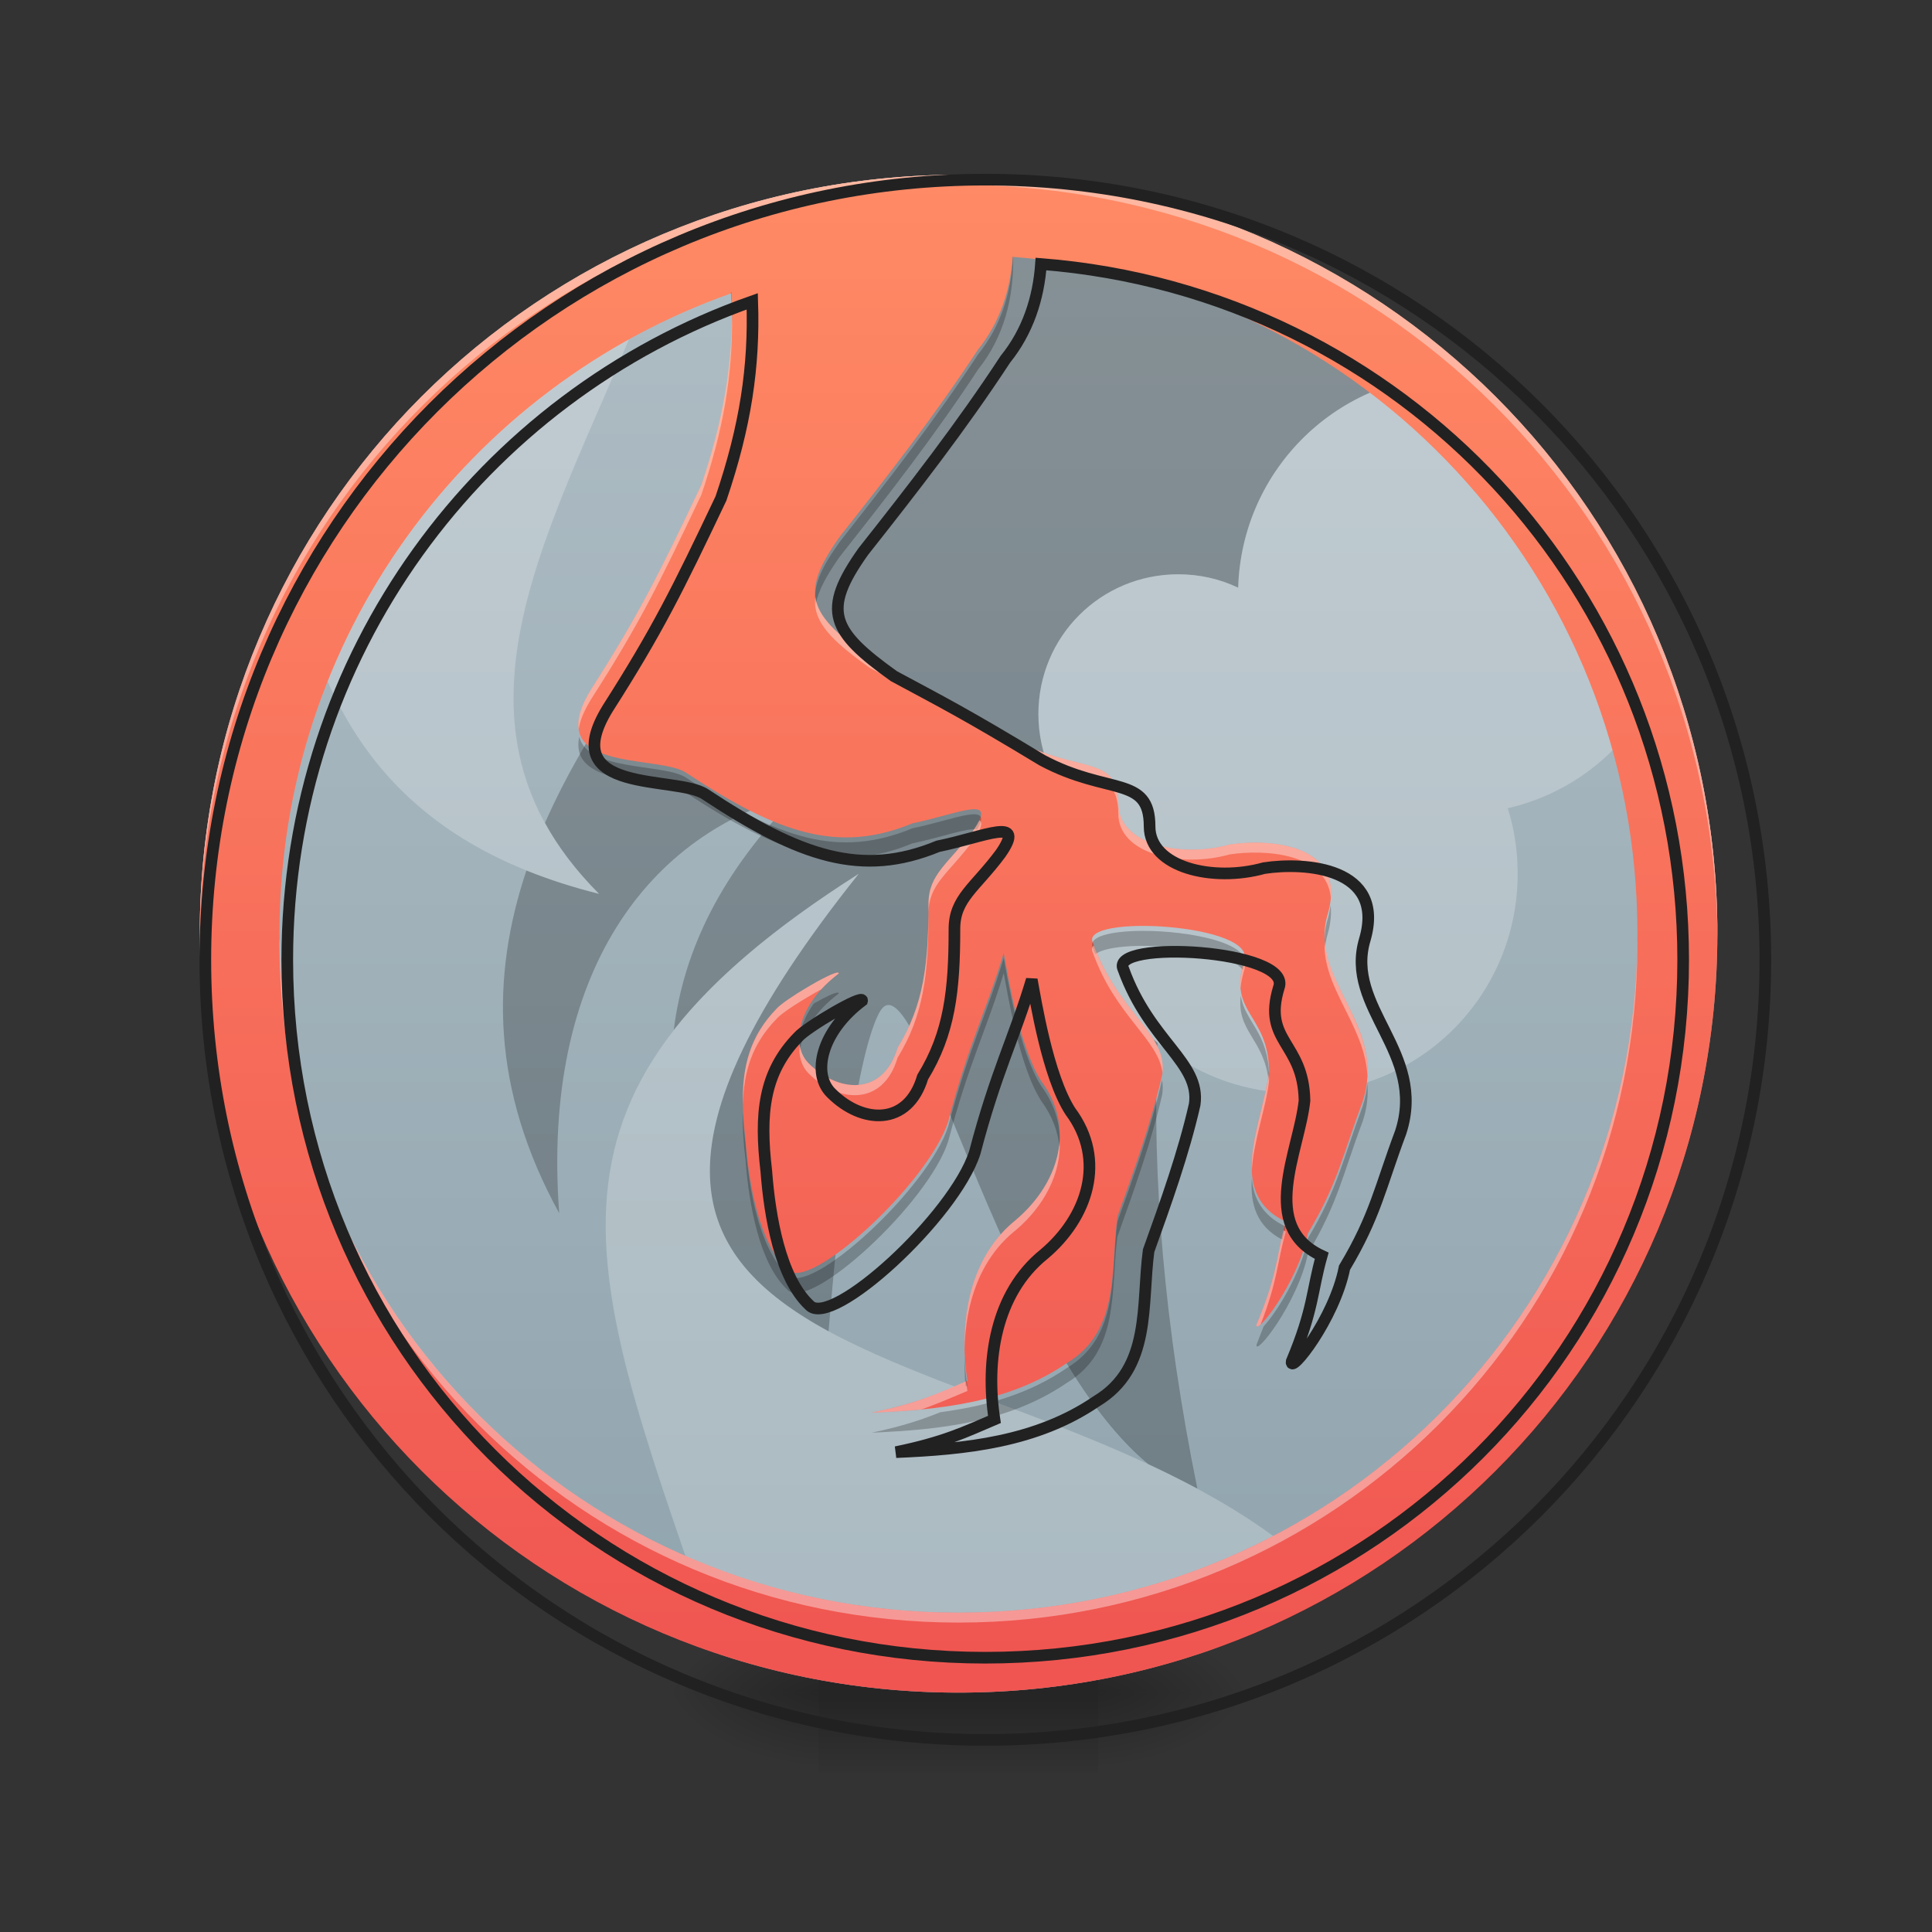 <?xml version="1.0" encoding="UTF-8"?>
<svg xmlns="http://www.w3.org/2000/svg" xmlns:xlink="http://www.w3.org/1999/xlink" width="32px" height="32px" viewBox="0 0 32 32" version="1.1">
<rect x="0" y="0" width="32" height="32" fill="#333333" stroke="none"/>
<defs>
<radialGradient id="radial0" gradientUnits="userSpaceOnUse" cx="450.909" cy="189.579" fx="450.909" fy="189.579" r="21.167" gradientTransform="matrix(0,-0.078,-0.141,-0,44.523,63.595)">
<stop offset="0" style="stop-color:rgb(0%,0%,0%);stop-opacity:0.314;"/>
<stop offset="0.222" style="stop-color:rgb(0%,0%,0%);stop-opacity:0.275;"/>
<stop offset="1" style="stop-color:rgb(0%,0%,0%);stop-opacity:0;"/>
</radialGradient>
<radialGradient id="radial1" gradientUnits="userSpaceOnUse" cx="450.909" cy="189.579" fx="450.909" fy="189.579" r="21.167" gradientTransform="matrix(-0,0.078,0.141,0,-12.77,-7.527)">
<stop offset="0" style="stop-color:rgb(0%,0%,0%);stop-opacity:0.314;"/>
<stop offset="0.222" style="stop-color:rgb(0%,0%,0%);stop-opacity:0.275;"/>
<stop offset="1" style="stop-color:rgb(0%,0%,0%);stop-opacity:0;"/>
</radialGradient>
<radialGradient id="radial2" gradientUnits="userSpaceOnUse" cx="450.909" cy="189.579" fx="450.909" fy="189.579" r="21.167" gradientTransform="matrix(-0,-0.078,0.141,-0,-12.77,63.595)">
<stop offset="0" style="stop-color:rgb(0%,0%,0%);stop-opacity:0.314;"/>
<stop offset="0.222" style="stop-color:rgb(0%,0%,0%);stop-opacity:0.275;"/>
<stop offset="1" style="stop-color:rgb(0%,0%,0%);stop-opacity:0;"/>
</radialGradient>
<radialGradient id="radial3" gradientUnits="userSpaceOnUse" cx="450.909" cy="189.579" fx="450.909" fy="189.579" r="21.167" gradientTransform="matrix(0,0.078,-0.141,0,44.523,-7.527)">
<stop offset="0" style="stop-color:rgb(0%,0%,0%);stop-opacity:0.314;"/>
<stop offset="0.222" style="stop-color:rgb(0%,0%,0%);stop-opacity:0.275;"/>
<stop offset="1" style="stop-color:rgb(0%,0%,0%);stop-opacity:0;"/>
</radialGradient>
<linearGradient id="linear0" gradientUnits="userSpaceOnUse" x1="255.323" y1="233.5" x2="255.323" y2="254.667" gradientTransform="matrix(0.013,0,0,0.063,12.465,13.439)">
<stop offset="0" style="stop-color:rgb(0%,0%,0%);stop-opacity:0.275;"/>
<stop offset="1" style="stop-color:rgb(0%,0%,0%);stop-opacity:0;"/>
</linearGradient>
<linearGradient id="linear1" gradientUnits="userSpaceOnUse" x1="254" y1="-168.667" x2="254" y2="233.5" gradientTransform="matrix(0.063,0,0,0.063,0,13.439)">
<stop offset="0" style="stop-color:rgb(69.02%,74.51%,77.255%);stop-opacity:1;"/>
<stop offset="1" style="stop-color:rgb(56.471%,64.314%,68.235%);stop-opacity:1;"/>
</linearGradient>
<linearGradient id="linear2" gradientUnits="userSpaceOnUse" x1="960" y1="1695.118" x2="960" y2="175.118" gradientTransform="matrix(0.017,0,0,0.017,0,0)">
<stop offset="0" style="stop-color:rgb(93.725%,32.549%,31.373%);stop-opacity:1;"/>
<stop offset="1" style="stop-color:rgb(100%,54.118%,39.608%);stop-opacity:1;"/>
</linearGradient>
</defs>
<g id="surface1">
<path style=" stroke:none;fill-rule:nonzero;fill:url(#radial0);" d="M 18.191 28.035 L 20.84 28.035 L 20.84 26.711 L 18.191 26.711 Z M 18.191 28.035 "/>
<path style=" stroke:none;fill-rule:nonzero;fill:url(#radial1);" d="M 13.562 28.035 L 10.914 28.035 L 10.914 29.355 L 13.562 29.355 Z M 13.562 28.035 "/>
<path style=" stroke:none;fill-rule:nonzero;fill:url(#radial2);" d="M 13.562 28.035 L 10.914 28.035 L 10.914 26.711 L 13.562 26.711 Z M 13.562 28.035 "/>
<path style=" stroke:none;fill-rule:nonzero;fill:url(#radial3);" d="M 18.191 28.035 L 20.84 28.035 L 20.84 29.355 L 18.191 29.355 Z M 18.191 28.035 "/>
<path style=" stroke:none;fill-rule:nonzero;fill:url(#linear0);" d="M 13.562 27.703 L 18.191 27.703 L 18.191 29.355 L 13.562 29.355 Z M 13.562 27.703 "/>
<path style=" stroke:none;fill-rule:nonzero;fill:url(#linear1);" d="M 15.875 2.895 C 22.816 2.895 28.445 8.523 28.445 15.465 C 28.445 22.406 22.816 28.035 15.875 28.035 C 8.934 28.035 3.309 22.406 3.309 15.465 C 3.309 8.523 8.934 2.895 15.875 2.895 Z M 15.875 2.895 "/>
<path style=" stroke:none;fill-rule:nonzero;fill:rgb(0%,0%,0%);fill-opacity:0.235;" d="M 16.207 2.898 L 15.875 3.559 C 14.227 7.023 10.559 10.145 9.027 13.629 C 9.242 14.027 9.539 14.418 9.922 14.805 C 9.484 14.695 9.086 14.566 8.719 14.418 C 8.129 16.18 8.137 18.043 9.262 20.094 C 8.965 16.102 10.758 13.785 13.23 13.148 C 11.945 14.438 11.324 15.742 11.16 17.059 C 11.824 16.211 12.816 15.367 14.223 14.473 C 10.609 18.996 11.434 20.805 13.723 22.051 C 13.883 20.117 14.16 17.574 14.555 16.789 C 15.152 15.594 16.559 22.23 19.023 24.254 C 19.297 24.379 19.566 24.516 19.832 24.656 C 19.285 21.973 19.078 19.488 19.172 17.273 C 18.371 16.605 17.859 15.602 17.859 14.473 C 17.859 14.156 17.902 13.852 17.977 13.559 C 17.5 13.137 17.199 12.516 17.199 11.828 C 17.199 10.543 18.23 9.512 19.516 9.512 C 19.871 9.512 20.207 9.59 20.508 9.734 C 20.566 7.77 22.168 6.203 24.145 6.203 C 24.23 6.203 24.316 6.207 24.398 6.211 C 22.238 4.219 19.371 2.98 16.207 2.898 Z M 24.402 6.215 C 24.535 6.336 24.664 6.461 24.789 6.586 C 24.664 6.461 24.535 6.336 24.402 6.215 Z M 24.789 6.586 C 24.828 6.625 24.867 6.668 24.906 6.707 C 24.867 6.668 24.828 6.625 24.789 6.586 Z M 24.922 6.723 C 24.957 6.762 24.992 6.797 25.027 6.832 C 24.992 6.797 24.957 6.762 24.922 6.723 Z M 25.047 6.852 C 25.082 6.891 25.117 6.926 25.152 6.965 C 25.117 6.926 25.082 6.891 25.047 6.852 Z M 25.164 6.98 C 25.176 6.992 25.184 7.004 25.195 7.016 C 25.195 7.012 25.195 7.012 25.195 7.012 C 25.184 7.004 25.176 6.992 25.164 6.98 Z M 25.164 6.98 "/>
<path style=" stroke:none;fill-rule:nonzero;fill:rgb(0%,0%,0%);fill-opacity:0.196;" d="M 15.875 28.035 C 8.914 28.035 3.309 22.43 3.309 15.465 C 3.309 15.426 3.309 15.383 3.309 15.344 C 3.375 22.246 8.953 27.789 15.875 27.789 C 22.797 27.789 28.379 22.246 28.445 15.344 C 28.445 15.383 28.445 15.426 28.445 15.465 C 28.445 22.43 22.84 28.035 15.875 28.035 Z M 15.875 28.035 "/>
<path style=" stroke:none;fill-rule:nonzero;fill:rgb(100%,100%,100%);fill-opacity:0.235;" d="M 14.223 14.473 C 8.305 18.238 9.758 21.07 11.914 27.402 C 13.16 27.812 14.492 28.035 15.875 28.035 C 17.359 28.035 18.781 27.777 20.102 27.312 C 21.129 26.727 21.969 26.188 21.832 26.051 C 17.199 21.754 7.105 23.387 14.223 14.473 Z M 14.223 14.473 "/>
<path style=" stroke:none;fill-rule:nonzero;fill:rgb(100%,100%,100%);fill-opacity:0.235;" d="M 24.145 6.203 C 22.168 6.203 20.566 7.77 20.508 9.734 C 20.207 9.59 19.871 9.512 19.516 9.512 C 18.23 9.512 17.199 10.543 17.199 11.828 C 17.199 12.516 17.5 13.137 17.977 13.559 C 17.902 13.852 17.859 14.156 17.859 14.473 C 17.859 16.488 19.484 18.109 21.5 18.109 C 23.516 18.109 25.137 16.488 25.137 14.473 C 25.137 14.094 25.082 13.73 24.973 13.387 C 26.23 13.098 27.23 12.16 27.613 10.945 C 26.918 9.125 25.809 7.508 24.398 6.211 C 24.316 6.207 24.23 6.203 24.145 6.203 Z M 24.145 6.203 "/>
<path style=" stroke:none;fill-rule:nonzero;fill:rgb(100%,100%,100%);fill-opacity:0.235;" d="M 11.109 3.824 C 8.426 4.918 6.211 6.914 4.836 9.438 C 5.379 11.871 6.508 13.949 9.922 14.805 C 6.754 11.633 9.688 8.031 11.109 3.824 Z M 11.109 3.824 "/>
<path style=" stroke:none;fill-rule:nonzero;fill:rgb(100%,100%,100%);fill-opacity:0.314;" d="M 15.875 2.895 C 8.914 2.895 3.309 8.5 3.309 15.465 C 3.309 15.508 3.309 15.547 3.309 15.59 C 3.375 8.684 8.953 3.141 15.875 3.141 C 22.797 3.141 28.379 8.684 28.445 15.59 C 28.445 15.547 28.445 15.508 28.445 15.465 C 28.445 8.5 22.84 2.895 15.875 2.895 Z M 15.875 2.895 "/>
<path style=" stroke:none;fill-rule:nonzero;fill:url(#linear2);" d="M 15.875 2.895 C 8.914 2.895 3.309 8.5 3.309 15.465 C 3.309 22.43 8.914 28.035 15.875 28.035 C 22.84 28.035 28.445 22.43 28.445 15.465 C 28.445 8.5 22.84 2.895 15.875 2.895 Z M 16.773 4.254 C 22.582 4.707 27.121 9.535 27.121 15.465 C 27.121 21.695 22.105 26.711 15.875 26.711 C 9.645 26.711 4.629 21.695 4.629 15.465 C 4.629 10.551 7.75 6.395 12.121 4.855 C 12.156 5.91 12.012 6.867 11.617 8.031 C 10.914 9.512 10.586 10.172 9.793 11.414 C 8.93 12.82 10.914 12.488 11.367 12.801 C 12.898 13.812 13.891 14.141 15.113 13.637 C 15.875 13.48 16.539 13.148 16.125 13.75 C 15.711 14.309 15.379 14.473 15.379 14.969 C 15.379 15.961 15.301 16.648 14.867 17.355 C 14.629 18.152 13.891 18.109 13.395 17.613 C 13.078 17.305 13.23 16.621 13.891 16.125 C 13.922 16.008 12.996 16.551 12.859 16.711 C 12.305 17.281 12.238 17.945 12.348 18.871 C 12.402 19.598 12.57 20.59 13.043 21.031 C 13.395 21.418 15.379 19.598 15.707 18.57 C 16.043 17.285 16.344 16.723 16.625 15.785 C 16.684 16.098 16.879 17.336 17.246 17.906 C 17.832 18.691 17.523 19.621 16.82 20.211 C 16.035 20.844 15.879 21.93 16.023 22.871 C 15.547 23.074 15.215 23.238 14.438 23.398 C 15.551 23.352 16.703 23.238 17.668 22.578 C 18.559 22.043 18.391 21.016 18.508 20.152 C 18.785 19.379 19.07 18.586 19.25 17.797 C 19.348 17.117 18.523 16.789 18.102 15.617 C 17.859 15.133 20.84 15.301 20.605 15.914 C 20.34 16.789 21.004 16.789 21.02 17.734 C 20.934 18.551 20.273 19.758 21.297 20.234 C 21.137 20.801 21.168 21.09 20.812 21.938 C 20.777 22.16 21.5 21.254 21.664 20.426 C 22.16 19.598 22.238 19.129 22.57 18.242 C 22.988 16.953 21.66 16.238 21.992 15.137 C 22.328 13.977 21.031 13.887 20.367 13.988 C 19.543 14.219 18.523 13.977 18.523 13.316 C 18.523 12.488 17.859 12.82 16.793 12.25 C 15.547 11.496 15.215 11.332 14.402 10.895 C 13.395 10.172 13.23 9.844 13.91 8.887 C 14.707 7.879 15.496 6.863 16.199 5.789 C 16.562 5.34 16.734 4.805 16.773 4.254 Z M 16.773 4.254 "/>
<path style=" stroke:none;fill-rule:nonzero;fill:rgb(0%,0%,0%);fill-opacity:0.235;" d="M 16.777 4.254 C 16.75 4.836 16.582 5.398 16.199 5.871 C 15.496 6.945 14.707 7.961 13.91 8.973 C 13.59 9.418 13.457 9.73 13.512 10.008 C 13.551 9.789 13.684 9.539 13.91 9.219 C 14.707 8.211 15.496 7.195 16.199 6.121 C 16.633 5.582 16.793 4.922 16.781 4.254 C 16.781 4.254 16.781 4.254 16.777 4.254 Z M 12.117 4.84 C 12.113 4.84 12.109 4.84 12.105 4.844 C 12.117 5.016 12.125 5.184 12.125 5.352 C 12.129 5.184 12.125 5.012 12.117 4.84 Z M 9.594 12.203 C 9.414 13.074 10.973 12.859 11.367 13.133 C 12.898 14.141 13.891 14.473 15.113 13.969 C 15.586 13.871 16.023 13.707 16.184 13.738 C 16.461 13.27 15.832 13.57 15.113 13.719 C 13.891 14.223 12.898 13.895 11.367 12.883 C 11.016 12.641 9.738 12.785 9.594 12.203 Z M 22.039 14.996 C 22.027 15.066 22.016 15.141 21.992 15.219 C 21.941 15.387 21.93 15.547 21.945 15.703 C 21.953 15.625 21.969 15.547 21.992 15.465 C 22.043 15.285 22.055 15.129 22.039 14.996 Z M 18.91 15.418 C 18.402 15.422 18.008 15.512 18.102 15.699 C 18.113 15.734 18.125 15.77 18.141 15.805 C 18.477 15.543 20.312 15.664 20.586 16.07 C 20.59 16.047 20.598 16.023 20.605 15.996 C 20.746 15.621 19.695 15.414 18.91 15.418 Z M 16.625 15.867 C 16.344 16.805 16.043 17.367 15.707 18.652 C 15.379 19.684 13.395 21.5 13.043 21.117 C 12.57 20.676 12.402 19.684 12.348 18.953 C 12.324 18.77 12.312 18.594 12.305 18.426 C 12.297 18.664 12.312 18.922 12.348 19.203 C 12.402 19.93 12.57 20.922 13.043 21.363 C 13.395 21.75 15.379 19.93 15.707 18.898 C 16.043 17.613 16.344 17.051 16.625 16.117 C 16.684 16.426 16.879 17.668 17.246 18.234 C 17.43 18.484 17.527 18.746 17.547 19.008 C 17.578 18.668 17.488 18.316 17.246 17.988 C 16.879 17.418 16.684 16.18 16.625 15.867 Z M 13.875 16.441 C 13.824 16.438 13.664 16.516 13.48 16.621 C 13.285 16.895 13.207 17.176 13.246 17.406 C 13.293 17.098 13.504 16.746 13.891 16.457 C 13.895 16.445 13.891 16.441 13.875 16.441 Z M 20.551 16.488 C 20.477 17.086 20.934 17.203 21.012 17.898 C 21.016 17.871 21.02 17.844 21.02 17.816 C 21.008 17.09 20.613 16.922 20.551 16.488 Z M 19.246 17.891 C 19.066 18.68 18.785 19.465 18.508 20.234 C 18.391 21.098 18.559 22.125 17.668 22.66 C 17.031 23.098 16.312 23.293 15.574 23.391 C 15.277 23.512 14.957 23.621 14.438 23.73 C 15.551 23.68 16.703 23.566 17.668 22.906 C 18.559 22.375 18.391 21.348 18.508 20.484 C 18.785 19.707 19.07 18.918 19.25 18.129 C 19.262 18.043 19.262 17.965 19.246 17.891 Z M 22.648 17.945 C 22.637 18.066 22.613 18.191 22.57 18.324 C 22.238 19.211 22.16 19.684 21.664 20.508 C 21.547 21.105 21.137 21.746 20.93 21.969 C 20.895 22.062 20.855 22.16 20.812 22.27 C 20.777 22.488 21.5 21.582 21.664 20.758 C 22.16 19.93 22.238 19.457 22.57 18.574 C 22.645 18.348 22.664 18.141 22.648 17.945 Z M 20.734 19.52 C 20.707 19.934 20.805 20.309 21.242 20.535 C 21.258 20.465 21.277 20.395 21.297 20.316 C 20.91 20.137 20.762 19.848 20.734 19.52 Z M 15.977 22.457 C 15.973 22.629 15.977 22.797 15.992 22.965 C 16.004 22.961 16.012 22.957 16.023 22.953 C 15.996 22.793 15.98 22.625 15.977 22.457 Z M 15.977 22.457 "/>
<path style=" stroke:none;fill-rule:nonzero;fill:rgb(100%,100%,100%);fill-opacity:0.392;" d="M 15.875 2.895 C 8.914 2.895 3.309 8.5 3.309 15.465 C 3.309 15.492 3.309 15.52 3.309 15.547 C 3.352 8.621 8.941 3.062 15.875 3.062 C 22.812 3.062 28.402 8.621 28.445 15.547 C 28.445 15.52 28.445 15.492 28.445 15.465 C 28.445 8.5 22.84 2.895 15.875 2.895 Z M 12.125 5.219 C 12.117 6.133 11.965 7.004 11.617 8.031 C 10.914 9.512 10.586 10.172 9.793 11.414 C 9.613 11.703 9.559 11.918 9.586 12.082 C 9.602 11.945 9.668 11.781 9.793 11.578 C 10.586 10.34 10.914 9.676 11.617 8.195 C 11.988 7.105 12.137 6.195 12.125 5.219 Z M 13.504 9.883 C 13.457 10.293 13.758 10.598 14.402 11.059 C 15.215 11.496 15.547 11.66 16.793 12.418 C 17.859 12.984 18.523 12.652 18.523 13.48 C 18.523 14.141 19.543 14.383 20.367 14.152 C 20.938 14.066 21.973 14.121 22.043 14.871 C 22.117 13.965 20.977 13.895 20.367 13.988 C 19.543 14.219 18.523 13.977 18.523 13.316 C 18.523 12.488 17.859 12.82 16.793 12.25 C 15.547 11.496 15.215 11.332 14.402 10.895 C 13.848 10.496 13.547 10.215 13.504 9.883 Z M 16.223 13.586 C 16.199 13.633 16.168 13.684 16.125 13.75 C 15.711 14.309 15.379 14.473 15.379 14.969 C 15.379 15.961 15.301 16.648 14.867 17.355 C 14.629 18.152 13.891 18.109 13.395 17.613 C 13.309 17.527 13.258 17.414 13.242 17.281 C 13.223 17.484 13.273 17.66 13.395 17.781 C 13.891 18.277 14.629 18.32 14.867 17.52 C 15.301 16.812 15.379 16.125 15.379 15.133 C 15.379 14.637 15.711 14.473 16.125 13.914 C 16.258 13.719 16.281 13.625 16.223 13.586 Z M 4.633 15.539 C 4.633 15.57 4.629 15.602 4.629 15.629 C 4.629 21.859 9.645 26.875 15.875 26.875 C 22.105 26.875 27.121 21.859 27.121 15.629 C 27.121 15.602 27.121 15.574 27.121 15.547 C 27.078 21.738 22.078 26.711 15.875 26.711 C 9.672 26.711 4.672 21.734 4.633 15.539 Z M 21.941 15.578 C 21.891 16.363 22.605 16.973 22.648 17.82 C 22.695 16.949 21.992 16.336 21.941 15.578 Z M 18.117 15.66 C 18.082 15.695 18.078 15.734 18.102 15.781 C 18.48 16.836 19.188 17.211 19.254 17.77 C 19.328 17.117 18.535 16.781 18.117 15.66 Z M 20.602 15.934 C 20.551 16.109 20.535 16.246 20.547 16.367 C 20.555 16.281 20.574 16.188 20.605 16.078 C 20.625 16.027 20.621 15.977 20.602 15.934 Z M 13.875 16.109 C 13.754 16.105 12.98 16.566 12.859 16.711 C 12.426 17.16 12.289 17.66 12.305 18.305 C 12.316 17.738 12.465 17.285 12.859 16.879 C 12.941 16.777 13.328 16.535 13.602 16.387 C 13.684 16.297 13.781 16.211 13.891 16.125 C 13.895 16.117 13.891 16.109 13.875 16.109 Z M 21.016 17.781 C 20.953 18.27 20.707 18.883 20.734 19.398 C 20.758 18.902 20.973 18.344 21.02 17.898 C 21.02 17.859 21.02 17.82 21.016 17.781 Z M 17.551 18.883 C 17.523 19.379 17.242 19.855 16.82 20.211 C 16.18 20.727 15.957 21.543 15.977 22.34 C 15.992 21.598 16.223 20.855 16.82 20.379 C 17.289 19.984 17.582 19.438 17.551 18.883 Z M 21.258 20.379 C 21.141 20.855 21.137 21.164 20.812 21.938 C 20.805 21.984 20.832 21.98 20.879 21.938 C 21.164 21.215 21.148 20.93 21.297 20.398 C 21.285 20.391 21.273 20.387 21.258 20.379 Z M 16 22.879 C 15.535 23.078 15.203 23.242 14.438 23.398 C 14.711 23.387 14.984 23.371 15.262 23.344 C 15.535 23.25 15.758 23.148 16.023 23.039 C 16.016 22.984 16.008 22.934 16 22.879 Z M 16 22.879 "/>
<path style="fill:none;stroke-width:11.339;stroke-linecap:butt;stroke-linejoin:miter;stroke:rgb(12.941%,12.941%,12.941%);stroke-opacity:1;stroke-miterlimit:4;" d="M 959.908 175.023 C 539.004 175.023 200.06 513.967 200.06 935.108 C 200.06 1356.249 539.004 1695.193 959.908 1695.193 C 1381.049 1695.193 1719.993 1356.249 1719.993 935.108 C 1719.993 513.967 1381.049 175.023 959.908 175.023 Z M 1014.234 257.22 C 1365.46 284.619 1639.922 576.559 1639.922 935.108 C 1639.922 1311.843 1336.644 1615.121 959.908 1615.121 C 583.173 1615.121 279.895 1311.843 279.895 935.108 C 279.895 637.971 468.617 386.656 732.922 293.594 C 735.048 357.367 726.309 415.236 702.453 485.623 C 659.937 575.142 640.096 615.059 592.148 690.17 C 539.948 775.202 659.937 755.125 687.336 774.021 C 779.926 835.196 839.92 855.037 913.85 824.567 C 959.908 815.119 1000.062 795.042 975.025 831.417 C 949.988 865.193 929.911 875.113 929.911 905.11 C 929.911 965.105 925.187 1006.676 898.969 1049.427 C 884.561 1097.612 839.92 1095.014 809.923 1065.016 C 790.791 1046.357 800.002 1005.022 839.92 975.025 C 841.809 967.939 785.831 1000.771 777.564 1010.455 C 744.023 1044.94 740.008 1085.093 746.622 1141.072 C 749.928 1185.005 760.085 1244.999 788.665 1271.69 C 809.923 1295.073 929.911 1185.005 949.752 1122.885 C 970.065 1045.176 988.252 1011.163 1005.258 954.476 C 1008.801 973.372 1020.611 1048.246 1042.814 1082.731 C 1078.244 1130.207 1059.584 1186.422 1017.068 1222.088 C 969.592 1260.352 960.145 1326.015 968.884 1382.939 C 940.068 1395.221 919.991 1405.141 872.988 1414.826 C 940.304 1411.991 1009.982 1405.141 1068.323 1365.224 C 1122.176 1332.865 1112.02 1270.745 1119.106 1218.545 C 1135.876 1171.778 1153.118 1123.83 1163.983 1076.118 C 1169.888 1035.019 1120.051 1015.179 1094.541 944.319 C 1079.897 915.031 1260.116 925.187 1245.944 962.27 C 1229.883 1015.179 1270.036 1015.179 1270.981 1072.339 C 1265.785 1121.704 1225.867 1194.689 1287.751 1223.505 C 1278.067 1257.754 1279.957 1275.233 1258.463 1326.488 C 1256.337 1339.951 1300.033 1285.153 1309.954 1235.079 C 1339.951 1185.005 1344.675 1156.661 1364.752 1103.044 C 1390.025 1025.099 1309.718 981.875 1329.794 915.267 C 1350.107 845.116 1271.69 839.684 1231.536 845.825 C 1181.698 859.76 1120.051 845.116 1120.051 805.199 C 1120.051 755.125 1079.897 775.202 1015.415 740.717 C 940.068 695.131 919.991 685.21 870.862 658.756 C 809.923 615.059 800.002 595.219 841.101 537.35 C 889.285 476.411 936.997 415 979.513 350.045 C 1001.479 322.883 1011.872 290.523 1014.234 257.22 Z M 1014.234 257.22 " transform="matrix(0.017,0,0,0.017,0,0)"/>
</g>
</svg>
